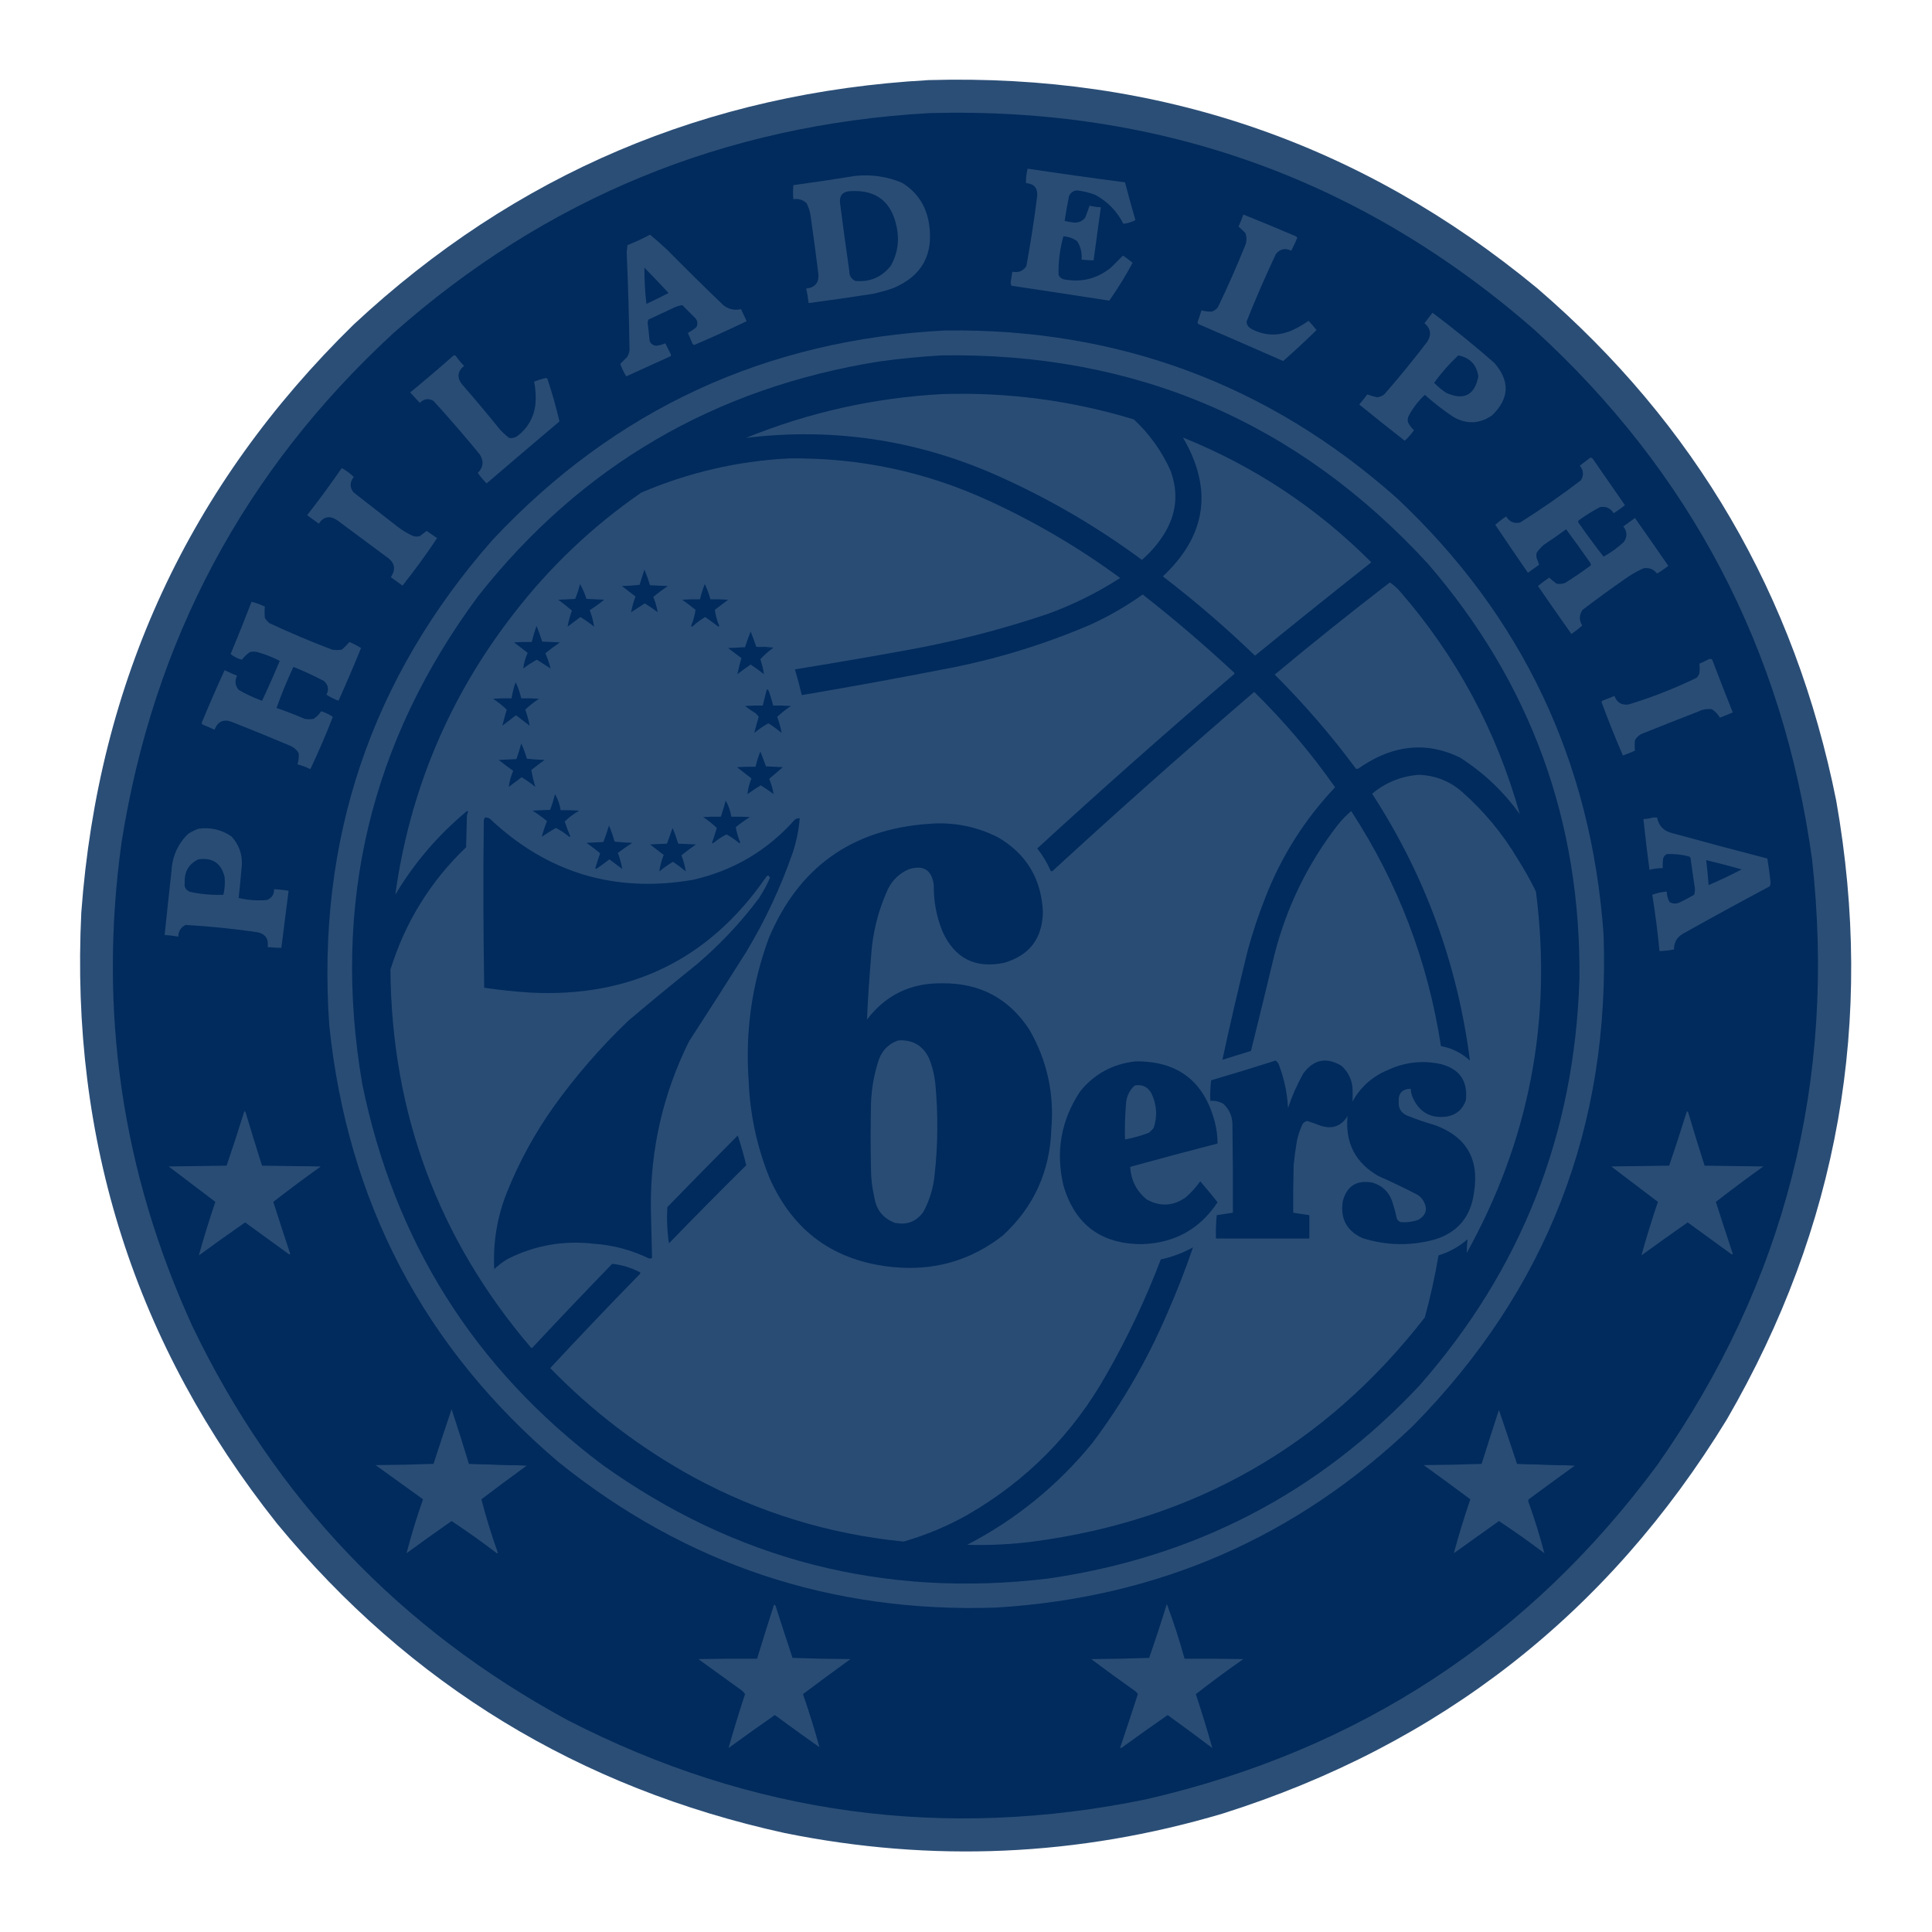 <svg width="380" height="380" viewBox="0 0 380 380" fill="none" xmlns="http://www.w3.org/2000/svg">
<path opacity="0.985" fill-rule="evenodd" clip-rule="evenodd" d="M182.638 15.754C227.812 14.459 267.712 28.102 302.338 56.683C333.431 83.413 353.039 117.006 361.159 157.463C368.79 200.707 361.613 241.294 339.625 279.221C316.281 317.386 283.214 343.221 240.429 356.725C212.037 365.144 183.326 366.41 154.296 360.525C113.905 351.655 80.628 331.362 54.467 299.646C26.618 264.545 13.793 224.487 15.992 179.471C19.338 134.023 37.203 95.469 69.588 63.808C101.353 34.218 139.036 18.2 182.638 15.754Z" fill="#294C75"/>
<path fill-rule="evenodd" clip-rule="evenodd" d="M182.796 22.246C228.206 21.009 267.895 35.233 301.862 64.917C332.505 92.918 350.686 127.619 356.408 169.021C361.234 212.629 351.101 252.319 326.008 288.088C300.729 322.316 267.241 344.245 225.546 353.875C185.753 362.091 147.807 356.92 111.704 338.359C78.71 320.511 54.089 294.678 37.842 260.854C23.96 230.503 19.316 198.785 23.908 165.696C30.177 125.997 47.989 92.616 77.346 65.55C107.365 38.966 142.515 24.531 182.796 22.246Z" fill="#002B5C"/>
<path fill-rule="evenodd" clip-rule="evenodd" d="M202.113 33.17C208.49 34.129 214.876 35.026 221.271 35.862C221.925 38.349 222.61 40.83 223.329 43.303C222.571 43.688 221.779 43.926 220.954 44.016C219.696 41.544 217.849 39.644 215.413 38.316C214.233 37.878 213.019 37.588 211.771 37.445C211.066 37.542 210.566 37.912 210.267 38.553C209.939 40.183 209.649 41.819 209.396 43.462C210.021 43.6 210.655 43.705 211.296 43.778C212.168 43.813 212.881 43.496 213.433 42.828C213.749 42.044 214.038 41.252 214.304 40.453C215.031 40.633 215.77 40.738 216.521 40.77C216.046 44.253 215.571 47.737 215.096 51.22C214.301 51.202 213.509 51.149 212.721 51.062C212.852 49.74 212.563 48.526 211.85 47.42C211.041 46.861 210.143 46.544 209.158 46.47C208.463 48.95 208.147 51.483 208.208 54.07C208.406 54.526 208.75 54.816 209.238 54.941C212.729 55.612 215.843 54.82 218.579 52.566C219.344 51.8 220.11 51.035 220.875 50.27C221.537 50.706 222.17 51.181 222.775 51.695C221.398 54.241 219.868 56.721 218.183 59.137C211.782 58.136 205.37 57.159 198.946 56.207C198.849 56.013 198.797 55.801 198.788 55.574C198.886 54.858 198.992 54.146 199.104 53.437C200.298 53.696 201.223 53.326 201.875 52.328C202.719 47.735 203.432 43.117 204.013 38.474C204.079 36.931 203.341 36.113 201.796 36.02C201.777 35.049 201.883 34.099 202.113 33.17Z" fill="#294C75"/>
<path fill-rule="evenodd" clip-rule="evenodd" d="M168.229 34.595C171.412 34.269 174.474 34.718 177.413 35.941C180.38 37.777 182.148 40.443 182.717 43.937C183.686 50.049 181.338 54.298 175.671 56.682C174.373 57.126 173.054 57.495 171.713 57.791C167.496 58.449 163.275 59.056 159.046 59.612C158.938 58.653 158.78 57.703 158.571 56.762C160.363 56.553 161.155 55.55 160.946 53.753C160.482 50.003 159.98 46.256 159.442 42.512C159.325 41.62 159.06 40.776 158.65 39.978C157.919 39.288 157.048 39.025 156.038 39.187C155.956 38.249 155.956 37.325 156.038 36.416C160.132 35.858 164.195 35.251 168.229 34.595Z" fill="#294C75"/>
<path fill-rule="evenodd" clip-rule="evenodd" d="M167.121 37.605C172.294 37.25 175.381 39.625 176.383 44.73C176.915 47.347 176.547 49.827 175.275 52.172C173.505 54.487 171.157 55.516 168.229 55.259C167.425 54.862 167.029 54.202 167.042 53.28C166.405 48.823 165.799 44.364 165.221 39.901C165.082 38.483 165.715 37.718 167.121 37.605Z" fill="#002B5C"/>
<path fill-rule="evenodd" clip-rule="evenodd" d="M244.546 42.195C247.937 43.547 251.315 44.946 254.679 46.391C254.903 46.449 255.061 46.581 255.154 46.787C254.8 47.655 254.404 48.5 253.967 49.32C252.787 48.735 251.785 48.946 250.958 49.954C248.892 54.332 246.967 58.765 245.179 63.254C245.217 63.832 245.482 64.28 245.971 64.6C248.522 66.013 251.161 66.171 253.888 65.075C255.126 64.535 256.286 63.875 257.371 63.095C257.924 63.675 258.451 64.282 258.954 64.916C256.81 67.008 254.619 69.04 252.383 71.012C246.824 68.562 241.257 66.135 235.679 63.729C235.627 63.623 235.573 63.518 235.521 63.412C235.817 62.627 236.081 61.836 236.313 61.037C236.987 61.236 237.674 61.315 238.371 61.275C238.852 61.111 239.248 60.821 239.558 60.404C241.481 56.4 243.275 52.337 244.942 48.212C245.236 47.413 245.236 46.622 244.942 45.837C244.517 45.386 244.068 44.964 243.596 44.57C243.96 43.791 244.277 43 244.546 42.195Z" fill="#294C75"/>
<path fill-rule="evenodd" clip-rule="evenodd" d="M127.854 46.154C128.98 47.094 130.088 48.071 131.179 49.084C134.825 52.782 138.519 56.424 142.262 60.008C143.291 60.833 144.452 61.097 145.746 60.8C146.115 61.592 146.485 62.383 146.854 63.175C143.461 64.808 140.031 66.365 136.562 67.846C136.457 67.793 136.351 67.74 136.246 67.688C135.929 66.949 135.612 66.21 135.296 65.471C135.891 65.16 136.445 64.791 136.958 64.363C137.281 63.756 137.228 63.175 136.8 62.621C135.929 61.75 135.058 60.879 134.187 60.008C133.538 60.119 132.905 60.33 132.287 60.642C130.704 61.381 129.121 62.12 127.537 62.858C127.441 63.053 127.388 63.264 127.379 63.492C127.534 64.677 127.666 65.864 127.775 67.054C128.027 67.65 128.476 67.967 129.121 68.004C129.722 67.92 130.303 67.762 130.862 67.529C131.203 68.21 131.546 68.897 131.891 69.588C131.997 69.746 131.997 69.904 131.891 70.063C128.989 71.382 126.086 72.702 123.183 74.021C122.697 73.249 122.301 72.431 121.996 71.567C122.441 71.122 122.889 70.673 123.341 70.221C123.619 69.786 123.777 69.311 123.816 68.796C123.724 62.382 123.539 55.97 123.262 49.559C123.315 49.11 123.368 48.661 123.421 48.213C124.951 47.605 126.429 46.919 127.854 46.154Z" fill="#294C75"/>
<path fill-rule="evenodd" clip-rule="evenodd" d="M126.746 52.647C128.35 54.278 129.934 55.94 131.496 57.634C130.061 58.376 128.61 59.089 127.142 59.772C126.869 57.406 126.737 55.031 126.746 52.647Z" fill="#002B5C"/>
<path fill-rule="evenodd" clip-rule="evenodd" d="M281.754 61.512C285.901 64.627 289.938 67.899 293.867 71.328C297.036 74.912 296.903 78.369 293.471 81.699C291.024 83.389 288.491 83.494 285.871 82.016C283.896 80.699 282.023 79.247 280.25 77.662C278.964 78.863 277.908 80.235 277.083 81.778C276.885 82.186 276.833 82.609 276.925 83.045C277.229 83.64 277.625 84.168 278.112 84.628C277.579 85.379 276.972 86.065 276.292 86.687C273.288 84.344 270.307 81.969 267.346 79.562C267.892 78.916 268.421 78.257 268.929 77.583C269.528 77.798 270.161 77.983 270.829 78.137C271.363 78.091 271.838 77.906 272.254 77.583C275.197 74.218 278.021 70.761 280.725 67.212C281.596 65.834 281.41 64.62 280.171 63.57C280.703 62.881 281.23 62.195 281.754 61.512Z" fill="#294C75"/>
<path fill-rule="evenodd" clip-rule="evenodd" d="M185.962 64.996C219.942 64.582 249.551 75.587 274.787 98.008C299.43 121.201 312.968 149.78 315.4 183.746C316.75 221.459 304.267 253.68 277.954 280.408C255.1 302.331 227.761 314.26 195.937 316.191C163.584 317.282 134.872 307.729 109.804 287.533C83.368 265.04 68.353 236.409 64.758 201.637C62.224 165.224 72.938 133.398 96.9 106.162C120.965 80.503 150.652 66.781 185.962 64.996Z" fill="#294C75"/>
<path fill-rule="evenodd" clip-rule="evenodd" d="M89.221 69.905C89.407 69.87 89.565 69.923 89.696 70.063C90.164 70.743 90.692 71.376 91.279 71.963C89.972 73.052 89.84 74.266 90.883 75.605C93.424 78.514 95.904 81.47 98.325 84.472C98.885 85.084 99.492 85.638 100.146 86.134C100.795 86.235 101.375 86.076 101.888 85.659C103.818 84.148 104.953 82.169 105.292 79.722C105.446 78.144 105.367 76.587 105.054 75.051C105.798 74.774 106.564 74.537 107.35 74.338C107.472 74.361 107.578 74.414 107.667 74.496C108.592 77.271 109.384 80.068 110.042 82.888C105.251 86.933 100.474 90.997 95.713 95.08C95.077 94.444 94.497 93.758 93.971 93.022C95.07 91.919 95.202 90.705 94.367 89.38C91.425 85.796 88.391 82.287 85.263 78.851C84.281 78.292 83.384 78.424 82.571 79.246C81.942 78.565 81.309 77.878 80.671 77.188C83.57 74.816 86.421 72.388 89.221 69.905Z" fill="#294C75"/>
<path fill-rule="evenodd" clip-rule="evenodd" d="M185.171 69.903C223.312 69.308 255.216 82.978 280.883 110.912C301.066 134.293 310.987 161.526 310.65 192.612C309.697 223.146 299.193 249.799 279.141 272.57C259.31 293.69 234.954 306.33 206.071 310.491C173.855 314.338 144.615 306.845 118.354 288.008C93.279 269.098 77.578 244.16 71.25 213.195C65.22 177.89 72.82 145.907 94.05 117.245C114.25 91.648 140.56 76.263 172.979 71.091C177.051 70.535 181.116 70.14 185.171 69.903Z" fill="#002B5C"/>
<path fill-rule="evenodd" clip-rule="evenodd" d="M286.821 69.904C289.102 70.339 290.421 71.711 290.779 74.021C290.038 77.743 287.928 78.825 284.446 77.267C283.581 76.692 282.79 76.032 282.071 75.288C283.499 73.333 285.082 71.538 286.821 69.904Z" fill="#002B5C"/>
<path fill-rule="evenodd" clip-rule="evenodd" d="M185.487 77.504C198.274 77.116 210.783 78.778 223.012 82.492C226.095 85.36 228.497 88.712 230.217 92.546C231.844 96.919 231.422 101.088 228.95 105.054C227.759 106.956 226.307 108.645 224.596 110.121C215.463 103.361 205.646 97.688 195.146 93.1C179.62 86.413 163.47 84.091 146.696 86.134C159.157 81.078 172.088 78.202 185.487 77.504Z" fill="#294C75"/>
<path fill-rule="evenodd" clip-rule="evenodd" d="M232.671 86.055C246.721 91.722 259.071 99.902 269.721 110.596C262.057 116.66 254.43 122.782 246.842 128.963C241.078 123.409 235.036 118.21 228.712 113.367C237.291 105.332 238.61 96.228 232.671 86.055Z" fill="#294C75"/>
<path fill-rule="evenodd" clip-rule="evenodd" d="M312.787 90.012C313.028 90.013 313.212 90.119 313.342 90.328C315.427 93.337 317.51 96.345 319.596 99.353C318.905 99.938 318.166 100.465 317.379 100.937C316.746 99.934 315.85 99.538 314.687 99.749C313.223 100.521 311.823 101.392 310.492 102.362C310.385 102.52 310.385 102.678 310.492 102.837C312.07 105.101 313.707 107.318 315.4 109.487C316.828 108.693 318.149 107.743 319.358 106.637C320.104 105.598 320.077 104.569 319.279 103.549C320.044 102.995 320.81 102.441 321.575 101.887C323.785 105.013 325.975 108.153 328.146 111.308C327.435 111.848 326.695 112.35 325.929 112.812C325.231 111.934 324.333 111.591 323.237 111.783C321.892 112.39 320.625 113.129 319.437 113.999C316.678 115.92 313.959 117.899 311.283 119.937C310.585 120.934 310.558 121.963 311.204 123.024C310.541 123.635 309.828 124.189 309.067 124.687C306.856 121.56 304.666 118.42 302.496 115.266C303.207 114.673 303.944 114.119 304.712 113.603C305.164 114.029 305.639 114.425 306.137 114.791C306.733 114.908 307.314 114.855 307.879 114.633C309.583 113.557 311.245 112.422 312.867 111.228C312.917 111.005 312.863 110.794 312.708 110.595C311.177 108.405 309.621 106.242 308.037 104.103C306.587 105.172 305.11 106.201 303.604 107.191C303.097 107.645 302.648 108.146 302.258 108.695C302.152 109.064 302.152 109.434 302.258 109.803C302.431 110.248 302.589 110.67 302.733 111.07C301.994 111.598 301.256 112.126 300.517 112.653C298.358 109.524 296.221 106.384 294.104 103.233C294.761 102.63 295.474 102.076 296.242 101.57C296.876 102.64 297.801 103.036 299.012 102.758C303.127 100.172 307.113 97.401 310.967 94.445C311.54 93.441 311.461 92.491 310.729 91.595C311.423 91.059 312.108 90.531 312.787 90.012Z" fill="#294C75"/>
<path fill-rule="evenodd" clip-rule="evenodd" d="M155.087 90.17C168.98 89.967 182.227 92.791 194.829 98.641C203.868 102.815 212.366 107.829 220.321 113.683C215.811 116.597 211.008 118.972 205.912 120.808C196.803 123.877 187.514 126.252 178.046 127.933C170.829 129.249 163.598 130.489 156.354 131.654C156.851 133.33 157.3 135.018 157.7 136.72C167.669 135.028 177.617 133.207 187.546 131.258C196.811 129.383 205.784 126.586 214.462 122.866C218.099 121.207 221.53 119.228 224.754 116.929C230.954 121.781 236.944 126.901 242.725 132.287C242.831 132.393 242.831 132.498 242.725 132.604C229.632 143.795 216.728 155.221 204.012 166.883C205.078 168.213 205.949 169.665 206.625 171.237C206.739 171.387 206.87 171.414 207.021 171.316C220.053 159.338 233.274 147.595 246.683 136.087C252.584 141.878 257.888 148.132 262.596 154.85C256.647 161.127 252.082 168.332 248.9 176.462C247.549 179.88 246.389 183.364 245.417 186.912C243.646 194.096 241.984 201.273 240.429 208.445C242.31 207.877 244.183 207.296 246.05 206.704C247.605 200.431 249.136 194.149 250.642 187.862C253.047 178.408 257.216 169.858 263.15 162.212C263.938 161.238 264.809 160.341 265.762 159.52C274.96 173.623 280.845 189.034 283.417 205.754C285.595 206.157 287.495 207.107 289.117 208.604C286.678 189.62 280.266 172.124 269.879 156.116C272.523 153.905 275.584 152.665 279.062 152.395C282.242 152.508 285.039 153.59 287.454 155.641C291.829 159.486 295.497 163.892 298.458 168.862C299.793 170.949 301.006 173.113 302.1 175.354C305.346 200.557 300.806 224.255 288.483 246.445C288.507 245.544 288.559 244.647 288.642 243.754C286.971 245.21 285.071 246.266 282.942 246.92C282.24 251.031 281.342 255.095 280.25 259.112C260.723 284.281 235.046 298.98 203.221 303.208C198.909 303.762 194.582 303.974 190.237 303.841C199.807 298.865 208.013 292.19 214.858 283.812C220.77 275.952 225.679 267.455 229.583 258.32C231.464 254.049 233.152 249.72 234.65 245.337C232.653 246.441 230.543 247.232 228.317 247.712C225.357 255.48 221.822 262.975 217.708 270.195C211.101 281.975 201.943 291.238 190.237 297.983C186.266 300.206 182.097 301.948 177.729 303.208C163.102 301.762 149.327 297.541 136.404 290.541C125.948 284.813 116.554 277.661 108.221 269.087C114.019 262.841 119.903 256.666 125.875 250.562C125.98 250.456 125.98 250.351 125.875 250.245C124.152 249.337 122.332 248.782 120.412 248.583C115.13 254.023 109.905 259.513 104.737 265.05C104.632 265.156 104.526 265.156 104.421 265.05C86.221 243.709 77.011 218.93 76.791 190.712C79.695 181.38 84.656 173.357 91.675 166.645C91.728 164.587 91.78 162.529 91.833 160.47C91.888 160.198 91.967 159.935 92.071 159.679C91.991 159.517 91.886 159.49 91.754 159.6C86.133 164.285 81.462 169.747 77.742 175.987C80.6 155.446 88.359 137.027 101.017 120.729C108.165 111.468 116.531 103.525 126.112 96.9C135.393 92.93 145.051 90.687 155.087 90.17Z" fill="#294C75"/>
<path fill-rule="evenodd" clip-rule="evenodd" d="M67.213 92.07C68.085 92.534 68.877 93.114 69.588 93.812C68.787 94.806 68.761 95.809 69.508 96.82C72.385 99.063 75.261 101.306 78.138 103.549C79.113 104.314 80.169 104.947 81.304 105.449C81.727 105.555 82.149 105.555 82.571 105.449C83.021 105.104 83.47 104.761 83.917 104.42C84.601 104.893 85.287 105.368 85.975 105.845C83.854 109.029 81.585 112.143 79.167 115.187C78.402 114.633 77.636 114.079 76.871 113.524C77.916 111.955 77.652 110.636 76.079 109.566C72.807 107.138 69.535 104.711 66.263 102.283C64.84 101.363 63.652 101.6 62.7 102.995C61.935 102.441 61.169 101.887 60.404 101.333C62.773 98.306 65.043 95.219 67.213 92.07Z" fill="#294C75"/>
<path fill-rule="evenodd" clip-rule="evenodd" d="M126.746 112.021C127.158 113.02 127.528 114.049 127.854 115.109C129.015 115.162 130.176 115.215 131.338 115.267C130.353 115.943 129.403 116.656 128.488 117.405C128.895 118.388 129.185 119.391 129.358 120.413C128.539 119.793 127.694 119.212 126.825 118.671C125.929 119.25 125.032 119.83 124.133 120.413C124.324 119.366 124.614 118.337 125.004 117.326C124.107 116.64 123.21 115.953 122.312 115.267C123.477 115.241 124.638 115.161 125.796 115.03C126.114 114.023 126.431 113.02 126.746 112.021Z" fill="#002B5C"/>
<path fill-rule="evenodd" clip-rule="evenodd" d="M273.362 114.555C274.073 115.025 274.734 115.605 275.342 116.296C286.468 129.097 294.33 143.716 298.933 160.155C295.713 155.667 291.781 151.947 287.137 148.992C281.707 146.354 276.269 146.354 270.829 148.992C269.616 149.598 268.454 150.285 267.346 151.051C267.146 151.206 266.936 151.259 266.712 151.209C261.855 144.66 256.525 138.485 250.721 132.684C258.161 126.482 265.709 120.439 273.362 114.555Z" fill="#294C75"/>
<path fill-rule="evenodd" clip-rule="evenodd" d="M114.079 114.871C114.605 115.783 115.027 116.76 115.346 117.8C116.507 117.853 117.668 117.906 118.829 117.959C117.923 118.706 116.973 119.392 115.979 120.017C116.402 121.072 116.692 122.154 116.85 123.263C115.995 122.565 115.098 121.932 114.158 121.363C113.316 121.994 112.471 122.627 111.625 123.263C111.83 122.197 112.12 121.142 112.496 120.096C111.625 119.358 110.728 118.646 109.804 117.959C110.913 117.906 112.021 117.853 113.129 117.8C113.525 116.85 113.842 115.874 114.079 114.871Z" fill="#002B5C"/>
<path fill-rule="evenodd" clip-rule="evenodd" d="M138.621 114.871C139.081 115.827 139.45 116.83 139.729 117.879C140.891 117.853 142.053 117.879 143.213 117.959C142.342 118.618 141.471 119.278 140.6 119.938C140.741 121.021 141.031 122.077 141.471 123.104C141.418 123.157 141.365 123.21 141.313 123.263C140.453 122.609 139.582 121.976 138.7 121.363C137.814 121.872 136.996 122.479 136.246 123.184C136.114 123.293 136.009 123.266 135.929 123.104C136.369 122.077 136.659 121.021 136.8 119.938C135.943 119.259 135.073 118.599 134.188 117.959C135.347 117.879 136.509 117.853 137.671 117.879C137.924 116.855 138.241 115.852 138.621 114.871Z" fill="#002B5C"/>
<path fill-rule="evenodd" clip-rule="evenodd" d="M49.479 118.354C50.377 118.591 51.248 118.908 52.092 119.304C52.029 120.037 52.029 120.776 52.092 121.52C52.323 121.91 52.613 122.253 52.963 122.549C57.015 124.445 61.131 126.187 65.313 127.774C65.946 127.88 66.579 127.88 67.213 127.774C67.769 127.316 68.27 126.815 68.717 126.27C69.526 126.608 70.292 127.004 71.013 127.458C69.597 130.947 68.12 134.404 66.579 137.829C65.734 137.512 64.942 137.116 64.204 136.641C64.738 135.615 64.58 134.718 63.729 133.949C61.776 132.92 59.77 131.996 57.713 131.179C56.479 133.806 55.37 136.498 54.388 139.254C56.26 139.887 58.108 140.599 59.929 141.391C60.51 141.497 61.09 141.497 61.671 141.391C62.289 140.985 62.79 140.483 63.175 139.887C64.004 140.156 64.769 140.526 65.471 140.995C64.112 144.495 62.635 147.925 61.038 151.287C60.223 150.879 59.378 150.562 58.504 150.337C58.738 149.613 58.817 148.874 58.742 148.12C58.308 147.414 57.701 146.913 56.921 146.616C53.192 145.042 49.444 143.511 45.679 142.024C44.005 141.358 42.844 141.859 42.196 143.529C41.411 143.17 40.619 142.827 39.821 142.499C39.738 142.411 39.686 142.305 39.663 142.183C41.106 138.694 42.611 135.237 44.175 131.812C44.985 132.196 45.803 132.566 46.629 132.92C46.131 133.921 46.237 134.845 46.946 135.691C48.41 136.54 49.941 137.253 51.538 137.829C52.757 135.257 53.918 132.644 55.021 129.991C53.609 129.256 52.132 128.676 50.588 128.249C50.113 128.144 49.638 128.144 49.163 128.249C48.55 128.677 48.023 129.179 47.579 129.754C46.737 129.543 45.998 129.174 45.363 128.645C46.781 125.228 48.153 121.798 49.479 118.354Z" fill="#294C75"/>
<path fill-rule="evenodd" clip-rule="evenodd" d="M105.529 123.104C105.942 124.103 106.311 125.133 106.637 126.191C107.798 126.244 108.96 126.297 110.121 126.349C109.136 127.025 108.186 127.738 107.271 128.487C107.698 129.479 108.041 130.482 108.3 131.495C107.401 130.912 106.504 130.332 105.608 129.754C104.66 130.254 103.763 130.835 102.917 131.495C103.043 130.43 103.333 129.4 103.787 128.408C102.89 127.722 101.993 127.035 101.096 126.349C102.256 126.27 103.417 126.244 104.579 126.27C104.847 125.198 105.164 124.142 105.529 123.104Z" fill="#002B5C"/>
<path fill-rule="evenodd" clip-rule="evenodd" d="M148.754 127.221C149.81 127.327 150.865 127.432 151.921 127.538C151.051 128.17 150.26 128.883 149.546 129.675C149.886 130.64 150.123 131.616 150.258 132.605C149.41 131.941 148.539 131.307 147.646 130.705C146.753 131.307 145.882 131.941 145.033 132.605C145.266 131.539 145.529 130.483 145.825 129.438C144.954 128.778 144.083 128.118 143.212 127.459C144.321 127.406 145.429 127.353 146.537 127.3C146.87 126.26 147.24 125.23 147.646 124.213C148.042 125.222 148.411 126.225 148.754 127.221Z" fill="#002B5C"/>
<path fill-rule="evenodd" clip-rule="evenodd" d="M148.754 127.221C149.868 127.168 150.976 127.221 152.079 127.379C152.06 127.475 152.007 127.528 151.921 127.537C150.865 127.432 149.81 127.326 148.754 127.221Z" fill="#002B5C"/>
<path fill-rule="evenodd" clip-rule="evenodd" d="M336.221 129.597C336.43 129.57 336.615 129.622 336.775 129.755C338.091 133.227 339.437 136.684 340.813 140.126C339.975 140.484 339.13 140.827 338.279 141.155C337.891 140.477 337.364 139.923 336.696 139.492C335.757 139.383 334.859 139.541 334.004 139.967C330.244 141.414 326.498 142.892 322.763 144.401C322.261 144.691 321.865 145.087 321.575 145.588C321.502 146.282 321.502 146.968 321.575 147.647C320.799 147.994 320.008 148.31 319.2 148.597C317.739 145.219 316.368 141.789 315.083 138.305C314.965 138.125 314.992 137.967 315.163 137.83C315.954 137.513 316.746 137.197 317.538 136.88C318.04 138.213 318.99 138.767 320.388 138.542C324.96 137.142 329.394 135.4 333.688 133.317C333.931 133.067 334.117 132.777 334.242 132.447C334.324 131.801 334.324 131.168 334.242 130.547C334.923 130.245 335.583 129.929 336.221 129.597Z" fill="#294C75"/>
<path fill-rule="evenodd" clip-rule="evenodd" d="M101.412 134.188C101.903 135.185 102.273 136.241 102.521 137.354C103.683 137.328 104.844 137.354 106.004 137.433C105.043 138.071 104.146 138.784 103.312 139.571C103.689 140.618 103.979 141.674 104.183 142.737C103.284 142.049 102.387 141.363 101.492 140.679C100.596 141.363 99.699 142.049 98.8 142.737C99.068 141.693 99.358 140.637 99.671 139.571C98.844 138.786 97.946 138.073 96.979 137.433C98.192 137.354 99.406 137.328 100.621 137.354C100.786 136.27 101.05 135.215 101.412 134.188Z" fill="#002B5C"/>
<path fill-rule="evenodd" clip-rule="evenodd" d="M150.813 135.613C151.011 135.625 151.142 135.731 151.208 135.93C151.548 136.869 151.838 137.819 152.079 138.78C153.242 138.754 154.403 138.78 155.563 138.859C154.595 139.499 153.698 140.211 152.871 140.997C153.248 142.045 153.538 143.101 153.742 144.163C152.907 143.47 152.036 142.836 151.129 142.263C150.144 142.798 149.221 143.432 148.358 144.163C148.626 143.119 148.917 142.063 149.229 140.997C149.064 140.727 148.853 140.489 148.596 140.284C147.882 139.848 147.196 139.373 146.538 138.859C147.698 138.78 148.859 138.754 150.021 138.78C150.285 137.723 150.549 136.668 150.813 135.613Z" fill="#002B5C"/>
<path fill-rule="evenodd" clip-rule="evenodd" d="M102.521 146.221C102.96 147.179 103.33 148.182 103.629 149.229C104.787 149.361 105.948 149.44 107.112 149.467C106.227 150.107 105.356 150.767 104.5 151.446C104.7 152.573 104.964 153.681 105.292 154.771C104.437 154.073 103.539 153.44 102.6 152.871C101.757 153.502 100.913 154.135 100.067 154.771C100.207 153.687 100.497 152.632 100.937 151.604C99.969 150.927 99.019 150.215 98.087 149.467C99.249 149.414 100.41 149.361 101.571 149.308C101.935 148.295 102.252 147.266 102.521 146.221Z" fill="#002B5C"/>
<path fill-rule="evenodd" clip-rule="evenodd" d="M149.546 147.805C149.927 148.762 150.296 149.738 150.654 150.734C151.762 150.787 152.871 150.839 153.979 150.892C153.075 151.659 152.178 152.424 151.287 153.188C151.696 154.173 151.986 155.176 152.158 156.196C151.339 155.576 150.494 154.995 149.625 154.455C148.734 155.002 147.863 155.582 147.012 156.196C147.113 155.173 147.377 154.144 147.804 153.109C146.854 152.37 145.904 151.631 144.954 150.892C146.167 150.813 147.381 150.787 148.596 150.813C148.849 149.788 149.166 148.786 149.546 147.805Z" fill="#002B5C"/>
<path fill-rule="evenodd" clip-rule="evenodd" d="M109.171 156.195C109.723 157.166 110.093 158.221 110.279 159.362C111.494 159.335 112.708 159.362 113.921 159.441C112.873 160.041 111.923 160.754 111.071 161.579C111.394 162.575 111.763 163.551 112.179 164.508C112.073 164.614 111.968 164.614 111.862 164.508C111.078 163.854 110.234 163.3 109.329 162.845C108.388 163.388 107.464 163.969 106.558 164.587C106.832 163.553 107.175 162.524 107.587 161.499C106.684 160.757 105.734 160.07 104.737 159.441C105.898 159.389 107.06 159.335 108.221 159.283C108.585 158.269 108.901 157.24 109.171 156.195Z" fill="#002B5C"/>
<path fill-rule="evenodd" clip-rule="evenodd" d="M142.738 157.463C143.286 158.422 143.656 159.477 143.846 160.63C145.061 160.603 146.275 160.63 147.488 160.709C146.522 161.31 145.598 161.971 144.717 162.688C144.89 163.711 145.18 164.713 145.588 165.696C145.535 165.748 145.482 165.802 145.429 165.855C144.634 165.194 143.789 164.613 142.896 164.113C141.991 164.567 141.147 165.121 140.363 165.775C140.257 165.881 140.151 165.881 140.046 165.775C140.377 164.808 140.694 163.833 140.996 162.846C140.169 162.061 139.271 161.348 138.304 160.709C139.464 160.63 140.625 160.603 141.788 160.63C142.136 159.585 142.452 158.53 142.738 157.463Z" fill="#002B5C"/>
<path fill-rule="evenodd" clip-rule="evenodd" d="M95.396 160.788C95.737 160.768 96.054 160.847 96.346 161.026C107.606 171.674 120.906 175.686 136.246 173.059C144.243 171.253 150.946 167.294 156.354 161.184C156.646 161.005 156.963 160.926 157.304 160.947C157.108 163.211 156.659 165.428 155.958 167.597C153.579 174.465 150.518 181.011 146.775 187.23C143.067 193.115 139.32 198.974 135.533 204.805C130.424 215.097 127.917 225.995 128.013 237.501C128.086 240.802 128.165 244.1 128.25 247.397C128.03 247.563 127.793 247.59 127.538 247.476C124.136 245.834 120.547 244.884 116.771 244.626C110.812 243.939 105.165 244.941 99.829 247.634C98.887 248.198 98.016 248.858 97.217 249.613C96.941 244.366 97.786 239.3 99.75 234.413C102.159 228.433 105.22 222.839 108.933 217.63C113.273 211.58 118.155 205.959 123.579 200.768C128.019 197.013 132.505 193.32 137.038 189.684C141.632 185.777 145.722 181.422 149.308 176.622C150.123 175.358 150.835 174.039 151.446 172.663C151.221 172.065 150.931 172.065 150.575 172.663C139.406 188.736 123.969 196.257 104.263 195.226C101.242 195.03 98.233 194.713 95.238 194.276C95.053 183.283 95.027 172.279 95.158 161.263C95.24 161.1 95.319 160.942 95.396 160.788Z" fill="#002B5C"/>
<path fill-rule="evenodd" clip-rule="evenodd" d="M325.137 160.787C325.402 160.787 325.665 160.787 325.929 160.787C326.252 162.458 327.256 163.487 328.937 163.875C335.155 165.588 341.382 167.25 347.621 168.862C347.868 170.412 348.08 171.969 348.254 173.533C348.248 173.812 348.194 174.076 348.096 174.325C342.356 177.376 336.656 180.489 330.996 183.666C329.819 184.357 329.238 185.386 329.254 186.754C328.313 186.933 327.363 187.039 326.404 187.07C326.045 183.359 325.57 179.665 324.979 175.987C325.899 175.645 326.849 175.433 327.829 175.354C327.84 176.087 328.025 176.772 328.383 177.412C329.01 177.795 329.669 177.822 330.362 177.491C331.338 177.031 332.288 176.529 333.212 175.987C333.396 175.414 333.423 174.833 333.291 174.245C333.01 172.401 332.747 170.553 332.5 168.704C332.421 168.625 332.341 168.545 332.262 168.466C330.806 168.08 329.328 167.922 327.829 167.991C327.476 168.186 327.238 168.476 327.116 168.862C327.037 169.494 327.01 170.127 327.037 170.762C326.146 170.746 325.275 170.852 324.425 171.079C323.988 167.757 323.592 164.432 323.237 161.104C323.904 161.069 324.537 160.964 325.137 160.787Z" fill="#294C75"/>
<path fill-rule="evenodd" clip-rule="evenodd" d="M182.479 162.054C187.327 161.623 191.919 162.494 196.254 164.667C201.85 167.922 204.806 172.803 205.121 179.312C205.053 184.544 202.519 187.896 197.521 189.367C191.846 190.554 187.809 188.523 185.408 183.271C184.197 180.332 183.618 177.27 183.667 174.087C183.266 171.074 181.604 170.045 178.679 171C176.868 171.809 175.522 173.103 174.642 174.879C172.689 179.149 171.581 183.637 171.317 188.337C170.972 192.4 170.707 196.465 170.525 200.529C174.238 195.678 179.172 193.303 185.329 193.404C192.757 193.331 198.484 196.392 202.508 202.587C205.951 208.623 207.376 215.115 206.783 222.062C206.514 230.435 203.321 237.429 197.204 243.042C190.88 247.948 183.703 250.007 175.671 249.217C164.152 248.091 156.051 242.259 151.367 231.721C148.882 225.579 147.51 219.192 147.25 212.562C146.561 202.928 147.881 193.586 151.208 184.537C157.029 170.661 167.452 163.167 182.479 162.054Z" fill="#002B5C"/>
<path fill-rule="evenodd" clip-rule="evenodd" d="M119.779 162.371C120.207 163.389 120.576 164.445 120.887 165.538C122.045 165.669 123.206 165.748 124.371 165.775C123.399 166.404 122.449 167.064 121.521 167.754C121.913 168.796 122.203 169.851 122.392 170.921C121.547 170.288 120.703 169.654 119.858 169.021C119.01 169.685 118.139 170.318 117.246 170.921C117.193 170.869 117.14 170.815 117.087 170.763C117.388 169.783 117.704 168.806 118.037 167.834C117.174 167.11 116.276 166.424 115.346 165.775C116.454 165.723 117.562 165.669 118.671 165.617C119.087 164.551 119.457 163.47 119.779 162.371Z" fill="#002B5C"/>
<path fill-rule="evenodd" clip-rule="evenodd" d="M39.029 163.004C41.403 162.671 43.567 163.172 45.521 164.508C46.956 166.069 47.642 167.915 47.579 170.05C47.388 172.243 47.177 174.432 46.946 176.621C48.77 177.051 50.617 177.183 52.488 177.016C53.454 176.644 53.929 175.932 53.913 174.879C54.868 174.941 55.818 175.045 56.763 175.196C56.275 178.942 55.8 182.688 55.338 186.437C54.438 186.417 53.541 186.363 52.646 186.279C52.874 184.646 52.188 183.67 50.588 183.35C45.906 182.666 41.209 182.191 36.496 181.925C35.563 182.39 35.088 183.155 35.071 184.221C34.182 184.056 33.285 183.95 32.379 183.904C32.807 179.733 33.256 175.564 33.725 171.395C33.861 168.503 34.943 166.049 36.971 164.033C37.628 163.599 38.314 163.256 39.029 163.004Z" fill="#294C75"/>
<path fill-rule="evenodd" clip-rule="evenodd" d="M132.287 162.846C132.7 163.846 133.07 164.876 133.396 165.933C134.557 165.985 135.718 166.039 136.879 166.092C135.895 166.768 134.945 167.48 134.029 168.229C134.421 169.271 134.711 170.325 134.9 171.396C134.081 170.723 133.237 170.089 132.367 169.496C131.427 170.066 130.53 170.699 129.675 171.396C129.833 170.287 130.123 169.206 130.546 168.15C129.648 167.464 128.751 166.777 127.854 166.092C128.962 166.039 130.071 165.985 131.179 165.933C131.565 164.909 131.934 163.88 132.287 162.846Z" fill="#002B5C"/>
<path fill-rule="evenodd" clip-rule="evenodd" d="M39.029 169.021C41.818 168.631 43.533 169.793 44.175 172.504C44.285 173.68 44.206 174.841 43.937 175.987C41.756 176.076 39.592 175.891 37.446 175.433C36.549 175.118 36.179 174.485 36.337 173.533C36.247 171.416 37.144 169.912 39.029 169.021Z" fill="#002B5C"/>
<path fill-rule="evenodd" clip-rule="evenodd" d="M335.587 169.18C337.923 169.737 340.244 170.343 342.554 171.001C340.428 172.117 338.265 173.146 336.062 174.088C335.944 172.448 335.785 170.812 335.587 169.18Z" fill="#002B5C"/>
<path fill-rule="evenodd" clip-rule="evenodd" d="M176.621 204.646C179.457 204.44 181.49 205.601 182.717 208.13C183.401 209.806 183.822 211.548 183.984 213.355C184.539 219.272 184.487 225.182 183.825 231.088C183.575 233.672 182.836 236.101 181.609 238.371C180.22 240.295 178.347 241.008 175.988 240.509C173.644 239.605 172.299 237.888 171.95 235.363C171.532 233.593 171.32 231.799 171.317 229.98C171.211 225.652 171.211 221.324 171.317 216.996C171.42 214.013 171.947 211.111 172.9 208.288C173.608 206.497 174.849 205.283 176.621 204.646Z" fill="#294C75"/>
<path fill-rule="evenodd" clip-rule="evenodd" d="M223.329 208.762C231.597 208.662 236.795 212.62 238.925 220.637C239.289 222.039 239.474 223.464 239.479 224.912C233.738 226.395 228.011 227.925 222.3 229.503C222.436 232.124 223.518 234.261 225.546 235.916C228.234 237.401 230.82 237.243 233.304 235.441C234.344 234.507 235.269 233.477 236.075 232.353C237.24 233.702 238.374 235.075 239.479 236.47C235.99 241.739 231.056 244.483 224.675 244.703C216.587 244.727 211.416 240.875 209.158 233.145C207.597 226.47 208.706 220.295 212.483 214.62C215.305 211.19 218.92 209.238 223.329 208.762Z" fill="#002B5C"/>
<path fill-rule="evenodd" clip-rule="evenodd" d="M250.879 208.605C251.226 208.814 251.463 209.131 251.592 209.555C252.611 212.258 253.192 215.054 253.333 217.947C254.119 215.584 255.121 213.315 256.342 211.138C258.389 208.366 260.895 207.864 263.862 209.634C265.052 210.72 265.764 212.066 266 213.672C266.066 214.679 266.066 215.682 266 216.68C267.613 213.774 269.963 211.689 273.046 210.426C276.404 208.874 279.887 208.505 283.496 209.317C287.103 210.288 288.713 212.636 288.325 216.363C287.731 218.17 286.49 219.253 284.604 219.609C281.434 220.043 279.191 218.803 277.875 215.888C277.628 215.332 277.495 214.751 277.479 214.147C275.793 214.17 275.001 215.041 275.104 216.759C275.046 218.065 275.627 218.963 276.846 219.451C278.659 220.179 280.506 220.812 282.387 221.351C288.486 223.662 290.993 228.069 289.908 234.572C289.294 239.355 286.681 242.442 282.071 243.834C277.337 245.09 272.64 244.984 267.979 243.517C264.884 242.105 263.592 239.703 264.1 236.313C264.874 233.3 266.801 232.059 269.879 232.592C272.047 233.23 273.419 234.655 273.996 236.867C274.295 237.775 274.533 238.698 274.708 239.638C274.856 239.963 275.093 240.2 275.421 240.351C276.67 240.481 277.884 240.322 279.062 239.876C280.559 238.924 280.848 237.683 279.933 236.155C279.644 235.653 279.248 235.257 278.746 234.967C276.255 233.669 273.722 232.456 271.146 231.326C266.586 228.724 264.554 224.793 265.05 219.53C263.753 221.574 261.932 222.18 259.587 221.351C258.775 221.037 257.958 220.747 257.133 220.48C256.737 220.557 256.421 220.768 256.183 221.113C255.688 222.179 255.319 223.287 255.075 224.438C254.812 226.015 254.6 227.599 254.442 229.188C254.362 232.301 254.336 235.415 254.362 238.53C255.419 238.688 256.473 238.847 257.529 239.005C257.529 240.536 257.529 242.065 257.529 243.597C251.406 243.597 245.285 243.597 239.162 243.597C239.11 242.062 239.162 240.531 239.321 239.005C240.375 238.847 241.431 238.688 242.487 238.53C242.514 232.778 242.487 227.024 242.408 221.272C242.413 219.596 241.807 218.198 240.587 217.076C239.796 216.645 238.952 216.46 238.054 216.522C238.003 215.161 238.057 213.816 238.212 212.484C242.467 211.233 246.69 209.94 250.879 208.605Z" fill="#002B5C"/>
<path fill-rule="evenodd" clip-rule="evenodd" d="M223.171 213.512C224.596 213.235 225.677 213.71 226.416 214.937C227.536 217.209 227.694 219.532 226.891 221.904C226.602 222.194 226.31 222.485 226.021 222.775C224.478 223.372 222.895 223.82 221.271 224.12C221.207 221.633 221.286 219.152 221.508 216.679C221.695 215.406 222.249 214.351 223.171 213.512Z" fill="#294C75"/>
<path fill-rule="evenodd" clip-rule="evenodd" d="M48.054 218.58C48.152 218.597 48.231 218.65 48.292 218.738C49.343 222.261 50.425 225.772 51.538 229.268C55.39 229.32 59.243 229.374 63.096 229.426C59.934 231.692 56.82 234.013 53.754 236.393C54.847 239.803 55.955 243.207 57.079 246.605C57.026 246.657 56.974 246.711 56.921 246.763C54.018 244.653 51.115 242.541 48.213 240.43C45.156 242.563 42.121 244.727 39.108 246.922C40.089 243.397 41.171 239.887 42.354 236.393C39.298 234.071 36.237 231.75 33.171 229.426C36.971 229.374 40.771 229.32 44.571 229.268C45.779 225.721 46.941 222.158 48.054 218.58Z" fill="#294C75"/>
<path fill-rule="evenodd" clip-rule="evenodd" d="M331.788 218.58C331.886 218.597 331.965 218.65 332.025 218.738C333.076 222.261 334.158 225.772 335.271 229.268C339.123 229.32 342.977 229.374 346.829 229.426C343.667 231.692 340.555 234.013 337.488 236.393C338.58 239.803 339.688 243.207 340.813 246.605C340.76 246.657 340.707 246.711 340.654 246.763C337.752 244.653 334.848 242.541 331.946 240.43C328.889 242.563 325.855 244.727 322.842 246.922C323.823 243.397 324.905 239.887 326.088 236.393C323.032 234.071 319.97 231.75 316.904 229.426C320.704 229.374 324.504 229.32 328.304 229.268C329.512 225.721 330.675 222.158 331.788 218.58Z" fill="#294C75"/>
<path fill-rule="evenodd" clip-rule="evenodd" d="M145.112 223.33C145.739 225.257 146.294 227.209 146.775 229.188C141.651 234.26 136.584 239.379 131.575 244.547C131.224 242.188 131.118 239.813 131.258 237.422C135.851 232.697 140.469 227.999 145.112 223.33Z" fill="#002B5C"/>
<path fill-rule="evenodd" clip-rule="evenodd" d="M92.229 287.929C96.029 288.035 99.829 288.139 103.629 288.245C100.628 290.427 97.646 292.644 94.683 294.895C95.602 298.444 96.684 301.954 97.929 305.425C97.823 305.531 97.718 305.531 97.612 305.425C94.75 303.241 91.821 301.158 88.825 299.17C85.844 301.241 82.889 303.354 79.958 305.504C80.891 301.938 81.973 298.401 83.204 294.895C80.09 292.652 76.976 290.41 73.862 288.166C77.663 288.139 81.463 288.06 85.262 287.929C86.433 284.336 87.621 280.747 88.825 277.162C90.008 280.737 91.143 284.327 92.229 287.929Z" fill="#294C75"/>
<path fill-rule="evenodd" clip-rule="evenodd" d="M298.379 287.929C302.179 288.035 305.979 288.139 309.779 288.245C306.735 290.441 303.701 292.658 300.675 294.895C300.569 295.106 300.569 295.318 300.675 295.529C301.861 298.847 302.89 302.172 303.763 305.504C300.845 303.298 297.863 301.187 294.817 299.17C291.862 301.279 288.908 303.39 285.95 305.504C286.907 301.944 287.988 298.409 289.196 294.895C286.158 292.622 283.095 290.378 280.013 288.166C283.814 288.139 287.614 288.06 291.413 287.929C292.531 284.388 293.666 280.853 294.817 277.32C296.03 280.859 297.217 284.395 298.379 287.929Z" fill="#294C75"/>
<path fill-rule="evenodd" clip-rule="evenodd" d="M92.229 287.93C96.083 287.877 99.936 287.93 103.787 288.088C103.768 288.185 103.715 288.237 103.629 288.246C99.829 288.14 96.029 288.036 92.229 287.93Z" fill="#002B5C"/>
<path fill-rule="evenodd" clip-rule="evenodd" d="M298.379 287.93C302.233 287.877 306.087 287.93 309.938 288.088C309.919 288.185 309.865 288.237 309.779 288.246C305.979 288.14 302.179 288.036 298.379 287.93Z" fill="#002B5C"/>
<path fill-rule="evenodd" clip-rule="evenodd" d="M229.504 315.479C230.817 318.995 231.979 322.585 232.988 326.245C236.842 326.218 240.694 326.245 244.546 326.324C241.364 328.547 238.249 330.843 235.204 333.212C236.371 336.738 237.453 340.274 238.45 343.82C235.543 341.626 232.614 339.461 229.663 337.329C226.632 339.436 223.624 341.573 220.638 343.741C220.532 343.847 220.427 343.847 220.321 343.741C221.498 340.24 222.658 336.73 223.804 333.212C223.676 333.004 223.518 332.819 223.329 332.658C220.399 330.585 217.496 328.475 214.621 326.324C218.423 326.297 222.223 326.218 226.021 326.087C227.247 322.569 228.407 319.033 229.504 315.479Z" fill="#294C75"/>
<path fill-rule="evenodd" clip-rule="evenodd" d="M152.237 315.637C152.395 315.632 152.501 315.711 152.554 315.874C153.647 319.285 154.755 322.689 155.879 326.087C159.677 326.218 163.477 326.298 167.279 326.324C164.139 328.595 161.025 330.891 157.937 333.212C159.136 336.675 160.217 340.158 161.183 343.662C158.232 341.581 155.303 339.471 152.396 337.329C149.339 339.461 146.304 341.626 143.292 343.82C144.297 340.278 145.378 336.743 146.537 333.212C146.372 332.943 146.161 332.705 145.904 332.499C143.054 330.441 140.204 328.383 137.354 326.324C141.206 326.245 145.059 326.218 148.912 326.245C149.989 322.7 151.097 319.163 152.237 315.637Z" fill="#294C75"/>
</svg>
